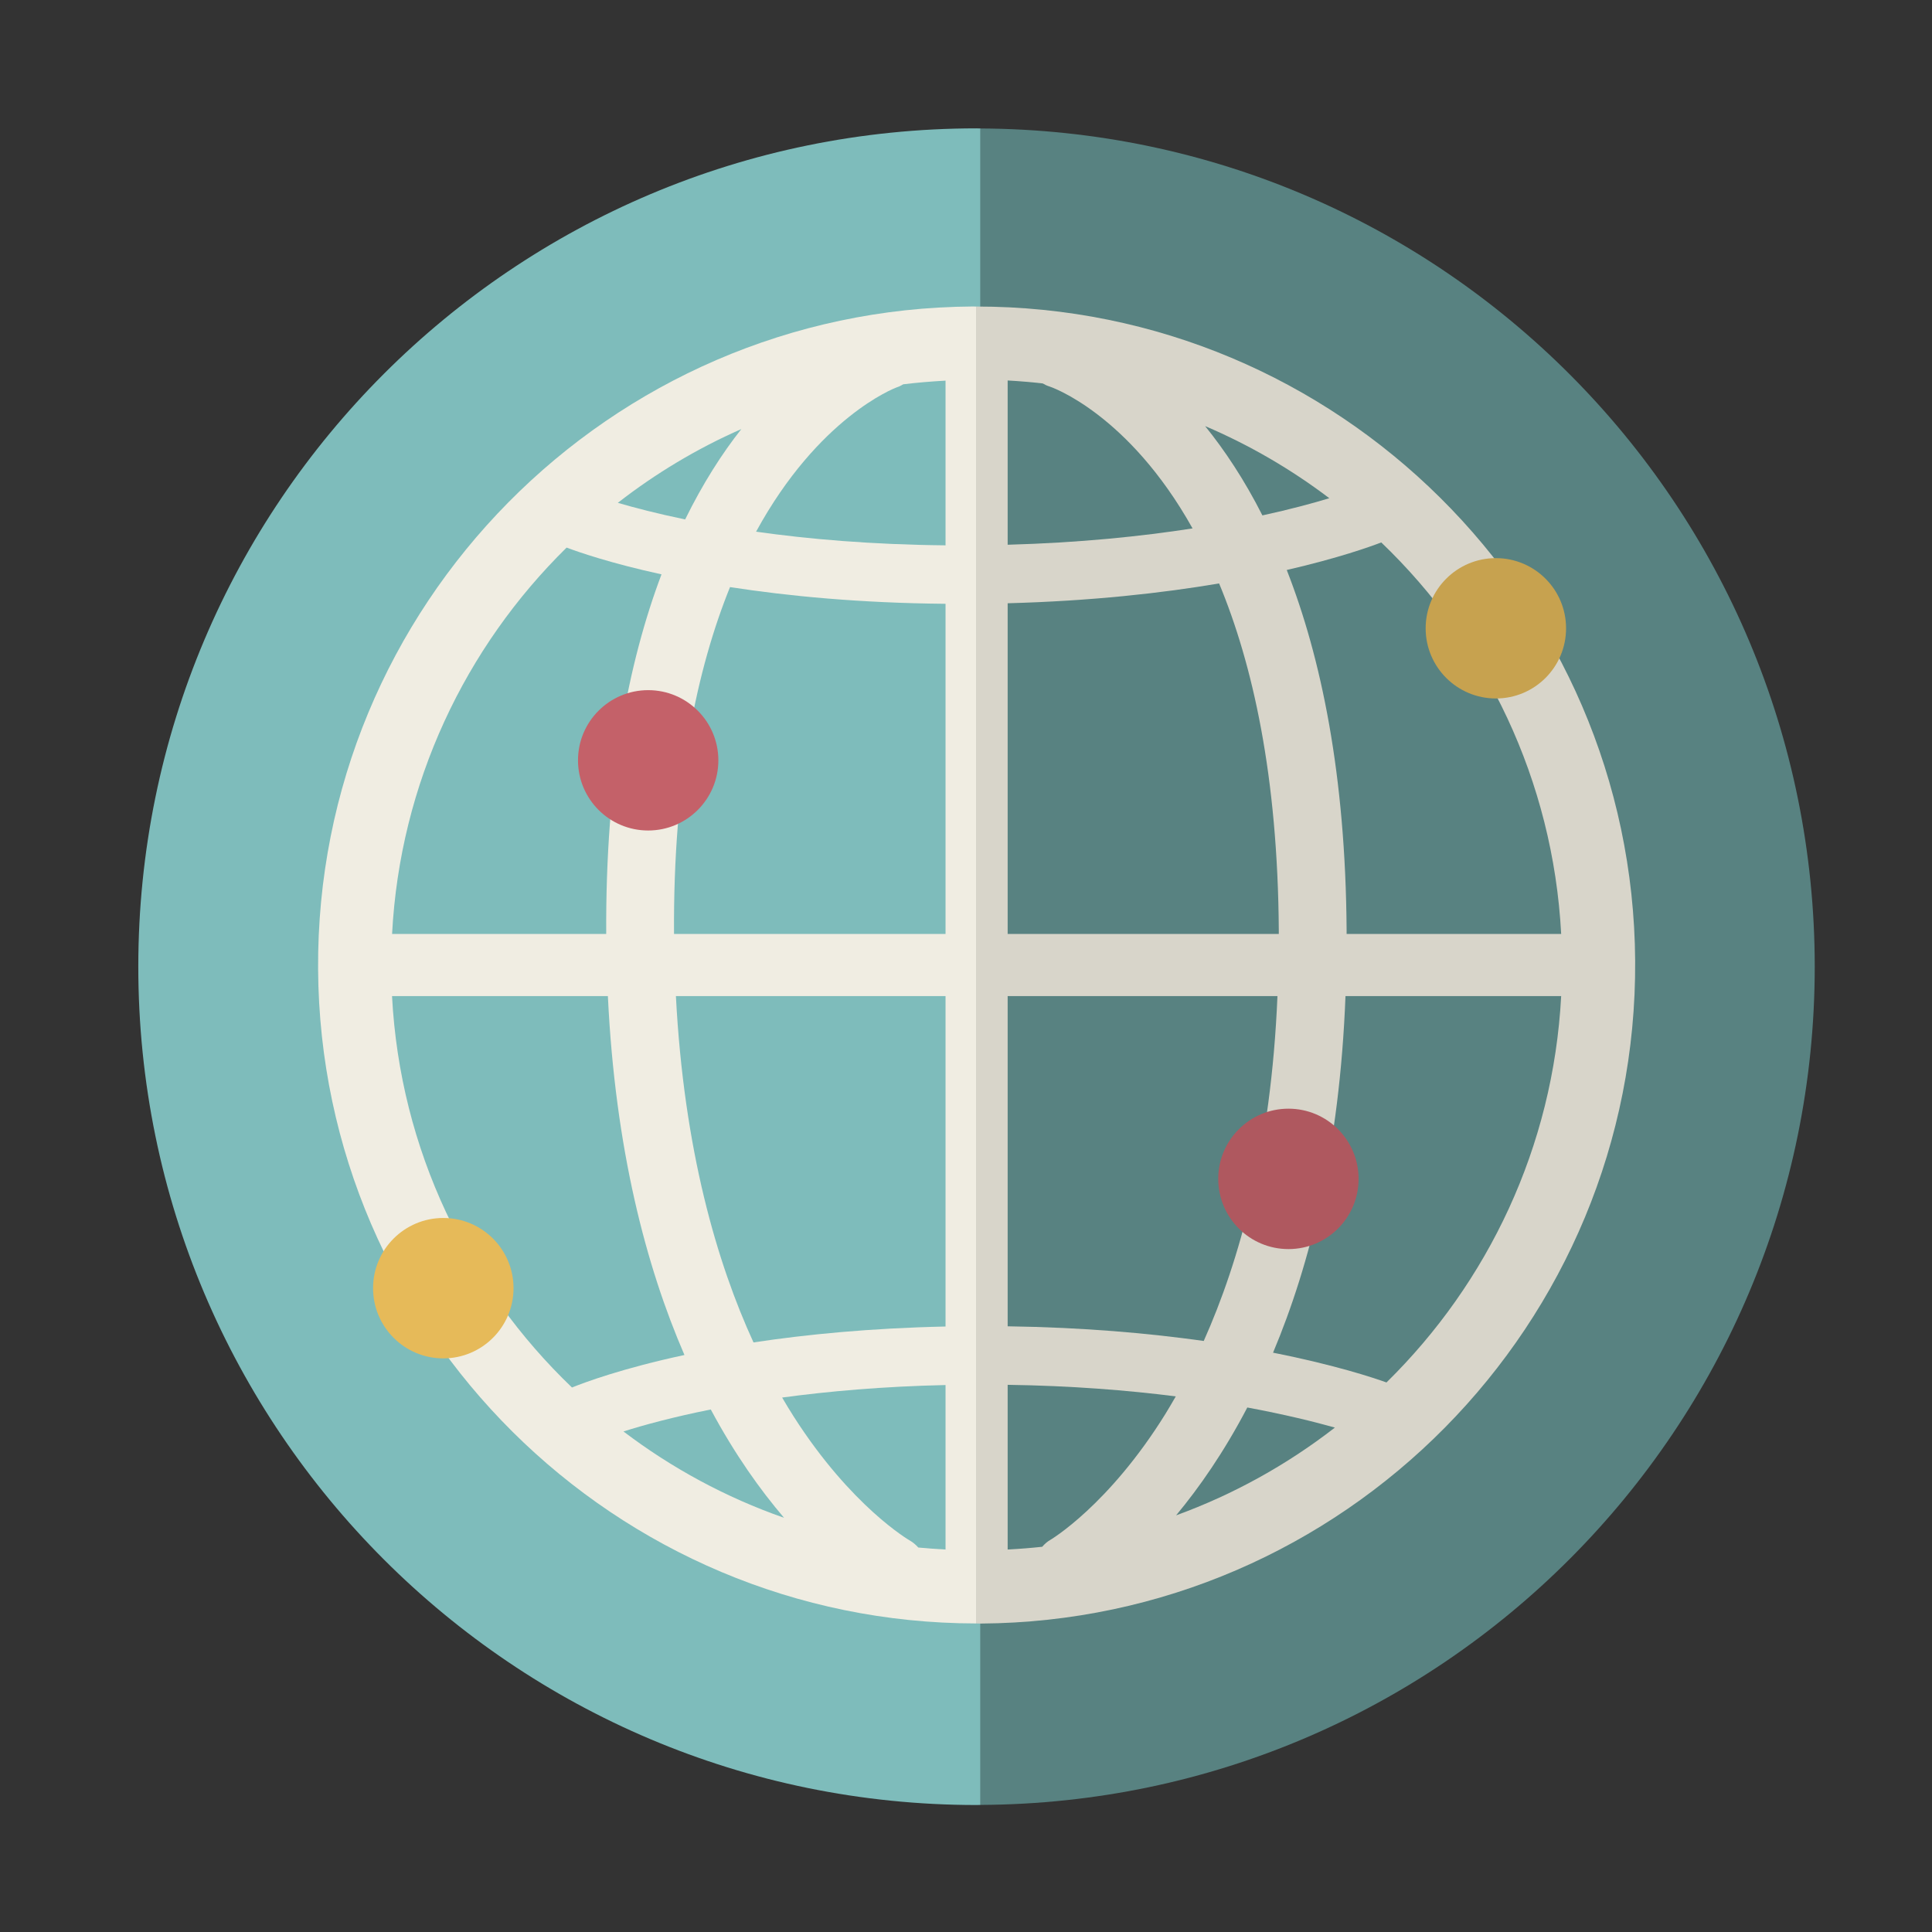 <?xml version="1.0" encoding="UTF-8" standalone="no"?>
<!DOCTYPE svg PUBLIC "-//W3C//DTD SVG 1.1//EN" "http://www.w3.org/Graphics/SVG/1.1/DTD/svg11.dtd">
<svg width="100%" height="100%" viewBox="0 0 64 64" version="1.1" xmlns="http://www.w3.org/2000/svg" xmlns:xlink="http://www.w3.org/1999/xlink" xml:space="preserve" xmlns:serif="http://www.serif.com/" style="fill-rule:evenodd;clip-rule:evenodd;stroke-linejoin:round;stroke-miterlimit:2;">
    <rect x="0" y="0" width="64" height="64" fill="#333333" stroke="none"/>
    <g transform="matrix(1.78,0,0,1.78,-1720.81,-82.886)">
        <path d="M984.922,48.954C976.306,48.954 969.321,55.938 969.321,64.555C969.321,73.171 976.306,80.157 984.922,80.157C984.946,80.157 984.971,80.155 984.995,80.155L984.995,48.956C984.971,48.956 984.946,48.954 984.922,48.954Z" style="fill:rgb(126,188,187);fill-rule:nonzero;"/>
    </g>
    <g transform="matrix(1.78,0,0,1.78,-1720.81,-82.886)">
        <path d="M1000.52,64.555C1000.52,55.963 993.578,48.995 984.995,48.956L984.995,80.155C993.578,80.116 1000.52,73.147 1000.52,64.555Z" style="fill:rgb(88,130,129);fill-rule:nonzero;"/>
    </g>
    <g transform="matrix(1.78,0,0,1.78,-1720.81,-82.886)">
        <path d="M984.344,56.714C982.965,56.701 981.785,56.597 980.818,56.46C981.983,54.327 983.394,53.79 983.433,53.775C983.477,53.761 983.518,53.741 983.557,53.717C983.816,53.685 984.079,53.664 984.344,53.649L984.344,56.714ZM984.344,63.946L979.291,63.946C979.273,61.078 979.724,58.996 980.333,57.491C981.404,57.657 982.745,57.788 984.344,57.802L984.344,63.946ZM984.344,71.252C982.945,71.282 981.755,71.399 980.77,71.548C980.091,70.069 979.475,67.967 979.326,65.103L984.344,65.103L984.344,71.252ZM984.344,75.402C984.174,75.393 984.005,75.382 983.837,75.365C983.792,75.315 983.741,75.271 983.681,75.236C983.67,75.23 982.59,74.606 981.516,72.924C981.445,72.814 981.375,72.696 981.303,72.574C982.165,72.457 983.179,72.367 984.344,72.341L984.344,75.402ZM978.35,73.205C978.723,73.087 979.266,72.938 979.975,72.796C980.424,73.634 980.899,74.298 981.339,74.812C980.255,74.433 979.248,73.887 978.35,73.205ZM974.043,65.103L978.06,65.103C978.197,67.952 978.771,70.133 979.485,71.782C978.334,72.029 977.634,72.289 977.392,72.387C975.451,70.529 974.193,67.962 974.043,65.103ZM977.292,56.756C977.507,56.837 978.101,57.045 979.058,57.254C978.443,58.883 978.013,61.053 978.029,63.946L974.044,63.946C974.191,61.14 975.406,58.609 977.292,56.756ZM980.544,54.55C980.185,55.004 979.828,55.561 979.498,56.232C978.972,56.123 978.553,56.013 978.245,55.923C978.948,55.376 979.719,54.913 980.544,54.55ZM984.845,52.269C978.087,52.311 972.624,57.843 972.667,64.602C972.709,71.33 978.194,76.773 984.912,76.778L984.912,52.27C984.89,52.27 984.867,52.269 984.845,52.269Z" style="fill:rgb(240,237,226);fill-rule:nonzero;"/>
    </g>
    <g transform="matrix(1.78,0,0,1.78,-1720.81,-82.886)">
        <path d="M992.55,72.293C992.319,72.21 991.601,71.969 990.439,71.739C991.13,70.096 991.678,67.926 991.787,65.103L995.801,65.103C995.653,67.91 994.437,70.44 992.55,72.293ZM988.635,74.766C989.063,74.252 989.525,73.591 989.96,72.759C990.659,72.889 991.208,73.025 991.59,73.133C990.703,73.821 989.708,74.376 988.635,74.766ZM988.435,72.88C987.382,74.576 986.31,75.213 986.302,75.218C986.239,75.253 986.187,75.3 986.143,75.351C985.93,75.374 985.716,75.391 985.5,75.402L985.5,72.337C986.687,72.354 987.736,72.439 988.629,72.552C988.563,72.667 988.498,72.777 988.435,72.88ZM985.5,65.103L990.521,65.103C990.402,67.95 989.81,70.044 989.149,71.521C988.137,71.378 986.916,71.268 985.5,71.248L985.5,65.103ZM985.5,57.792C987.063,57.75 988.38,57.602 989.435,57.423C990.058,58.92 990.528,61 990.546,63.885C990.547,63.906 990.546,63.925 990.546,63.946L985.5,63.946L985.5,57.792ZM985.5,53.646C985.72,53.658 985.937,53.677 986.153,53.701C986.193,53.725 986.235,53.745 986.282,53.759C986.307,53.767 987.742,54.255 988.941,56.399C987.994,56.546 986.843,56.666 985.5,56.703L985.5,53.646ZM991.486,55.837C991.181,55.93 990.764,56.043 990.241,56.157C989.904,55.492 989.539,54.945 989.175,54.495C990.003,54.848 990.778,55.3 991.486,55.837ZM995.801,63.946L991.808,63.946L991.808,63.877C991.789,60.973 991.331,58.798 990.694,57.173C991.652,56.952 992.245,56.74 992.453,56.66C994.393,58.518 995.65,61.086 995.801,63.946ZM984.912,52.27L984.912,76.778C984.941,76.778 984.97,76.78 984.999,76.78C991.757,76.737 997.221,71.205 997.178,64.447C997.136,57.712 991.64,52.264 984.912,52.27Z" style="fill:rgb(216,213,202);fill-rule:nonzero;"/>
    </g>
    <g transform="matrix(1.78,0,0,1.78,-1720.81,-82.886)">
        <path d="M980.116,60.715C980.116,61.436 979.531,62.021 978.81,62.021C978.089,62.021 977.504,61.436 977.504,60.715C977.504,59.994 978.089,59.409 978.81,59.409C979.531,59.409 980.116,59.994 980.116,60.715Z" style="fill:rgb(196,97,105);fill-rule:nonzero;"/>
    </g>
    <g transform="matrix(1.78,0,0,1.78,-1720.81,-82.886)">
        <path d="M994.586,56.952C995.308,56.952 995.892,57.537 995.892,58.258C995.892,58.98 995.308,59.564 994.586,59.564C993.864,59.564 993.279,58.98 993.279,58.258C993.279,57.537 993.864,56.952 994.586,56.952Z" style="fill:rgb(199,162,79);fill-rule:nonzero;"/>
    </g>
    <g transform="matrix(1.78,0,0,1.78,-1720.81,-82.886)">
        <path d="M976.304,70.538C976.304,71.26 975.719,71.845 974.997,71.845C974.275,71.845 973.69,71.26 973.69,70.538C973.69,69.817 974.275,69.232 974.997,69.232C975.719,69.232 976.304,69.817 976.304,70.538Z" style="fill:rgb(230,186,89);fill-rule:nonzero;"/>
    </g>
    <g transform="matrix(1.78,0,0,1.78,-1720.81,-82.886)">
        <path d="M990.726,67.198C991.447,67.198 992.031,67.783 992.031,68.504C992.031,69.226 991.447,69.811 990.726,69.811C990.004,69.811 989.419,69.226 989.419,68.504C989.419,67.783 990.004,67.198 990.726,67.198Z" style="fill:rgb(175,88,95);fill-rule:nonzero;"/>
    </g>
</svg>
